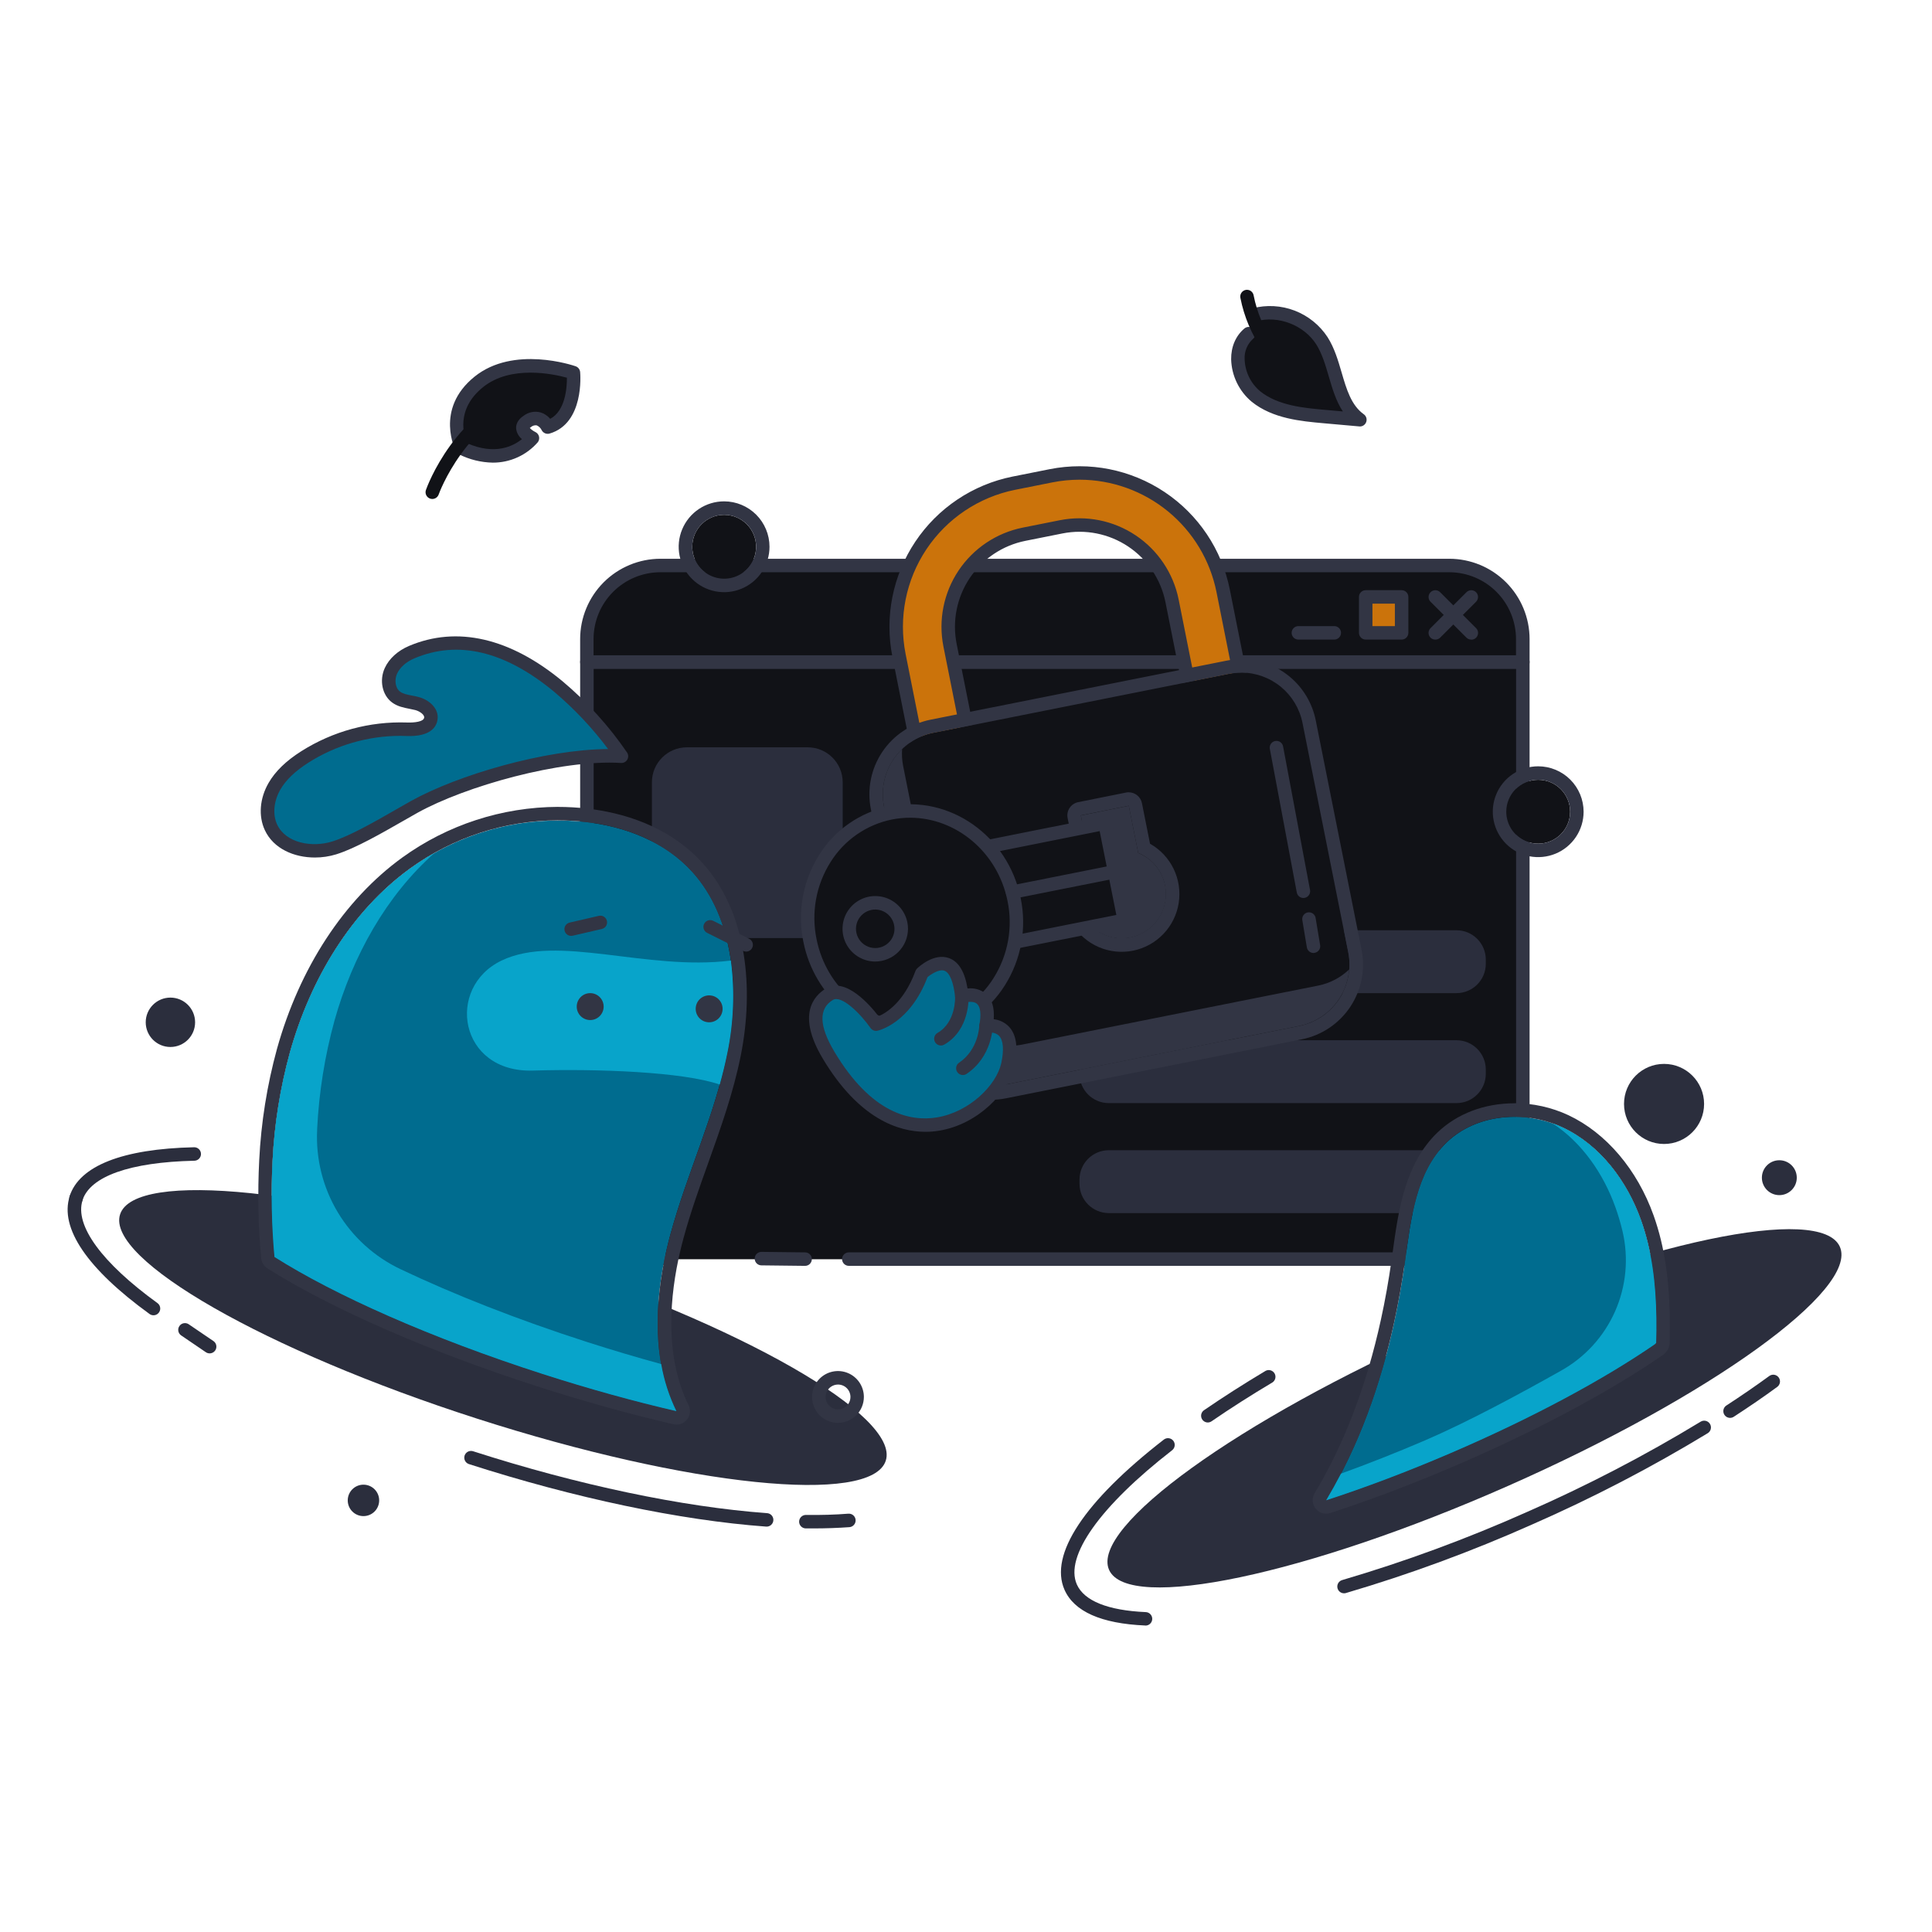 <svg width="200" height="200" viewBox="0 0 200 200" fill="none" xmlns="http://www.w3.org/2000/svg">
<path d="M91.694 151.211C93.184 146.578 76.648 137.115 54.76 130.075C32.872 123.034 13.92 121.083 12.43 125.716C10.939 130.348 27.476 139.811 49.364 146.851C71.252 153.892 90.204 155.843 91.694 151.211Z" fill="#2B2E3D"/>
<path d="M7.869 124.746C7.797 124.746 7.724 124.735 7.656 124.712C7.568 124.684 7.488 124.639 7.418 124.58C7.348 124.521 7.29 124.448 7.248 124.367C7.206 124.285 7.181 124.196 7.174 124.105C7.166 124.014 7.177 123.922 7.205 123.835C8.216 120.687 12.676 118.93 20.092 118.763C20.183 118.761 20.274 118.777 20.36 118.81C20.445 118.843 20.523 118.893 20.59 118.956C20.656 119.019 20.709 119.095 20.746 119.179C20.783 119.263 20.803 119.353 20.805 119.445C20.808 119.536 20.792 119.627 20.758 119.713C20.725 119.798 20.676 119.876 20.612 119.943C20.549 120.009 20.473 120.062 20.389 120.099C20.306 120.136 20.215 120.156 20.124 120.158C13.451 120.31 9.334 121.769 8.533 124.261C8.488 124.402 8.4 124.525 8.28 124.612C8.161 124.699 8.017 124.746 7.869 124.746Z" fill="#2B2E3D"/>
<path d="M21.709 140.101C21.567 140.103 21.428 140.061 21.31 139.981L18.732 138.227C18.587 138.12 18.489 137.961 18.459 137.783C18.428 137.605 18.468 137.422 18.57 137.273C18.672 137.123 18.827 137.019 19.004 136.982C19.181 136.946 19.365 136.979 19.518 137.075L22.095 138.827C22.219 138.911 22.312 139.033 22.361 139.174C22.41 139.316 22.412 139.469 22.368 139.612C22.323 139.754 22.234 139.879 22.113 139.967C21.992 140.055 21.846 140.102 21.697 140.101H21.709Z" fill="#2B2E3D"/>
<path d="M15.879 136.157C15.736 136.155 15.597 136.108 15.481 136.024C9.016 131.337 6.157 127.12 7.215 123.835C7.241 123.745 7.284 123.66 7.343 123.587C7.401 123.514 7.474 123.454 7.557 123.409C7.64 123.365 7.73 123.338 7.824 123.329C7.917 123.321 8.011 123.331 8.1 123.36C8.19 123.388 8.272 123.435 8.343 123.496C8.414 123.557 8.472 123.632 8.513 123.716C8.555 123.801 8.579 123.892 8.584 123.986C8.589 124.08 8.575 124.173 8.543 124.261C7.714 126.853 10.537 130.719 16.3 134.895C16.419 134.982 16.508 135.104 16.553 135.244C16.599 135.384 16.599 135.535 16.553 135.675C16.507 135.815 16.419 135.937 16.299 136.024C16.18 136.111 16.037 136.157 15.889 136.157H15.879Z" fill="#2B2E3D"/>
<path d="M79.337 158.031H79.285C70.41 157.381 59.493 155.083 48.546 151.562C48.459 151.534 48.378 151.489 48.308 151.43C48.238 151.37 48.18 151.298 48.138 151.216C48.096 151.135 48.071 151.046 48.063 150.954C48.056 150.863 48.066 150.771 48.094 150.684C48.122 150.596 48.167 150.515 48.227 150.445C48.286 150.376 48.358 150.318 48.44 150.276C48.522 150.234 48.611 150.209 48.702 150.201C48.793 150.194 48.885 150.204 48.973 150.232C59.818 153.721 70.619 155.998 79.387 156.639C79.478 156.643 79.568 156.664 79.652 156.702C79.735 156.74 79.81 156.794 79.873 156.861C79.935 156.929 79.984 157.007 80.016 157.093C80.048 157.179 80.063 157.271 80.059 157.362C80.056 157.454 80.035 157.544 79.997 157.627C79.959 157.711 79.905 157.786 79.838 157.848C79.77 157.911 79.692 157.959 79.606 157.991C79.52 158.023 79.428 158.038 79.337 158.035V158.031Z" fill="#2B2E3D"/>
<path d="M84.197 158.221H83.414C83.229 158.218 83.052 158.143 82.923 158.01C82.794 157.878 82.723 157.699 82.725 157.514C82.728 157.329 82.803 157.152 82.936 157.023C83.068 156.894 83.247 156.823 83.432 156.825C85.001 156.847 86.474 156.803 87.818 156.696C88.003 156.681 88.186 156.74 88.328 156.86C88.469 156.98 88.557 157.152 88.572 157.337C88.587 157.522 88.528 157.705 88.408 157.847C88.288 157.988 88.117 158.076 87.931 158.091C86.769 158.173 85.519 158.221 84.197 158.221Z" fill="#2B2E3D"/>
<path d="M156.175 153.793C177.065 144.558 192.415 133.486 190.461 129.064C188.506 124.643 169.986 128.545 149.096 137.781C128.205 147.016 112.855 158.087 114.81 162.509C116.765 166.931 135.285 163.029 156.175 153.793Z" fill="#2B2E3D"/>
<path d="M118.563 168.271H118.535C113.998 168.072 111.193 166.826 110.198 164.575C108.591 160.943 112.243 155.419 120.481 149.025C120.627 148.912 120.812 148.861 120.996 148.884C121.18 148.907 121.347 149.002 121.461 149.148C121.574 149.294 121.625 149.48 121.602 149.663C121.579 149.847 121.484 150.014 121.338 150.128C113.878 155.923 110.192 161.117 111.474 164.019C112.227 165.722 114.689 166.711 118.597 166.884C118.782 166.888 118.958 166.965 119.086 167.099C119.214 167.233 119.284 167.412 119.28 167.597C119.276 167.782 119.198 167.958 119.065 168.086C118.931 168.214 118.752 168.283 118.567 168.279L118.563 168.271Z" fill="#2B2E3D"/>
<path d="M125.038 147.256C124.889 147.256 124.744 147.209 124.623 147.121C124.503 147.033 124.414 146.909 124.37 146.767C124.325 146.624 124.327 146.472 124.376 146.331C124.424 146.19 124.517 146.068 124.639 145.984C126.619 144.624 128.766 143.253 131.019 141.907C131.176 141.825 131.359 141.807 131.53 141.856C131.701 141.905 131.847 142.017 131.938 142.169C132.029 142.322 132.058 142.503 132.02 142.677C131.982 142.85 131.879 143.003 131.732 143.103C129.5 144.433 127.376 145.786 125.423 147.13C125.309 147.209 125.176 147.252 125.038 147.256Z" fill="#2B2E3D"/>
<path d="M139.138 164.937C138.97 164.938 138.807 164.878 138.679 164.768C138.552 164.658 138.468 164.506 138.444 164.34C138.42 164.173 138.456 164.003 138.547 163.862C138.638 163.72 138.777 163.616 138.939 163.569C145.46 161.649 151.845 159.297 158.053 156.528C164.254 153.81 170.267 150.684 176.053 147.17C176.132 147.122 176.219 147.09 176.31 147.076C176.401 147.062 176.494 147.066 176.583 147.088C176.672 147.109 176.756 147.149 176.831 147.203C176.905 147.257 176.968 147.326 177.015 147.404C177.063 147.483 177.095 147.57 177.109 147.661C177.123 147.752 177.119 147.844 177.097 147.934C177.076 148.023 177.037 148.107 176.982 148.181C176.928 148.255 176.86 148.318 176.781 148.366C170.943 151.91 164.877 155.064 158.622 157.806C152.357 160.599 145.914 162.972 139.334 164.909C139.27 164.928 139.204 164.937 139.138 164.937Z" fill="#2B2E3D"/>
<path d="M172.262 118.424C174.551 118.424 176.407 116.568 176.407 114.279C176.407 111.99 174.551 110.134 172.262 110.134C169.973 110.134 168.118 111.99 168.118 114.279C168.118 116.568 169.973 118.424 172.262 118.424Z" fill="#2B2E3D"/>
<path d="M37.625 156.947C38.524 156.947 39.252 156.219 39.252 155.32C39.252 154.422 38.524 153.693 37.625 153.693C36.727 153.693 35.998 154.422 35.998 155.32C35.998 156.219 36.727 156.947 37.625 156.947Z" fill="#2B2E3D"/>
<path d="M184.196 123.72C185.193 123.72 186.002 122.912 186.002 121.914C186.002 120.917 185.193 120.108 184.196 120.108C183.198 120.108 182.39 120.917 182.39 121.914C182.39 122.912 183.198 123.72 184.196 123.72Z" fill="#2B2E3D"/>
<path d="M17.641 108.383C19.053 108.383 20.197 107.239 20.197 105.827C20.197 104.416 19.053 103.271 17.641 103.271C16.23 103.271 15.085 104.416 15.085 105.827C15.085 107.239 16.23 108.383 17.641 108.383Z" fill="#2B2E3D"/>
<path d="M179.098 146.778C178.947 146.779 178.8 146.73 178.679 146.64C178.558 146.55 178.47 146.424 178.427 146.279C178.384 146.134 178.389 145.98 178.441 145.838C178.494 145.697 178.59 145.576 178.717 145.495C180.278 144.48 181.771 143.453 183.155 142.442C183.304 142.333 183.491 142.288 183.674 142.316C183.857 142.345 184.021 142.445 184.131 142.595C184.24 142.744 184.285 142.931 184.257 143.114C184.228 143.297 184.128 143.462 183.978 143.571C182.583 144.595 181.06 145.636 179.477 146.665C179.364 146.738 179.232 146.778 179.098 146.778Z" fill="#2B2E3D"/>
<path d="M60.747 122.73C60.747 124.749 61.548 126.685 62.976 128.112C64.403 129.54 66.339 130.342 68.358 130.342H150.033C152.052 130.342 153.988 129.54 155.415 128.112C156.843 126.685 157.645 124.749 157.645 122.73V68.533H60.757L60.747 122.73Z" fill="#111217"/>
<path d="M87.869 130.339H150.032C152.051 130.339 153.987 129.537 155.415 128.11C156.842 126.683 157.644 124.747 157.644 122.728V68.53H60.756V122.728C60.756 124.747 61.558 126.683 62.985 128.11C64.413 129.537 66.349 130.339 68.367 130.339" fill="#111217"/>
<path d="M150.032 131.04H87.869C87.683 131.04 87.506 130.967 87.375 130.836C87.244 130.705 87.171 130.527 87.171 130.342C87.171 130.157 87.244 129.98 87.375 129.849C87.506 129.718 87.683 129.645 87.869 129.645H150.032C151.866 129.642 153.623 128.913 154.92 127.617C156.216 126.32 156.945 124.562 156.946 122.729V69.229H61.454V122.729C61.455 124.562 62.184 126.32 63.48 127.617C64.776 128.913 66.534 129.642 68.367 129.645C68.552 129.645 68.73 129.718 68.861 129.849C68.992 129.98 69.065 130.157 69.065 130.342C69.065 130.527 68.992 130.705 68.861 130.836C68.73 130.967 68.552 131.04 68.367 131.04C66.164 131.037 64.052 130.161 62.494 128.603C60.936 127.045 60.06 124.932 60.058 122.729V68.531C60.058 68.346 60.132 68.169 60.263 68.038C60.393 67.907 60.571 67.834 60.756 67.834H157.644C157.829 67.834 158.007 67.907 158.137 68.038C158.268 68.169 158.342 68.346 158.342 68.531V122.729C158.34 124.932 157.464 127.045 155.906 128.603C154.348 130.161 152.236 131.037 150.032 131.04Z" fill="#323544"/>
<path d="M83.344 131.042L78.823 130.99C78.638 130.99 78.46 130.916 78.329 130.785C78.198 130.655 78.125 130.477 78.125 130.292C78.125 130.107 78.198 129.929 78.329 129.799C78.46 129.668 78.638 129.594 78.823 129.594L83.344 129.646C83.529 129.646 83.707 129.72 83.838 129.85C83.968 129.981 84.042 130.159 84.042 130.344C84.042 130.529 83.968 130.706 83.838 130.837C83.707 130.968 83.529 131.042 83.344 131.042Z" fill="#323544"/>
<path d="M150.033 58.54H68.358C66.339 58.54 64.403 59.342 62.975 60.769C61.548 62.196 60.746 64.132 60.746 66.151V68.531H157.634V66.151C157.634 64.134 156.834 62.2 155.408 60.772C153.983 59.345 152.05 58.542 150.033 58.54Z" fill="#111217"/>
<path d="M157.643 69.23H60.754C60.569 69.23 60.392 69.157 60.261 69.026C60.13 68.895 60.057 68.717 60.057 68.532V66.152C60.059 63.949 60.936 61.837 62.493 60.279C64.051 58.722 66.163 57.845 68.366 57.843H150.033C152.236 57.845 154.348 58.722 155.906 60.279C157.463 61.837 158.34 63.949 158.342 66.152V68.532C158.343 68.624 158.325 68.715 158.289 68.8C158.254 68.885 158.203 68.962 158.138 69.027C158.073 69.092 157.995 69.143 157.91 69.178C157.825 69.213 157.734 69.231 157.643 69.23ZM61.444 67.835H156.937V66.152C156.935 64.321 156.207 62.565 154.913 61.269C153.619 59.973 151.864 59.243 150.033 59.238H68.358C66.525 59.24 64.768 59.969 63.471 61.266C62.175 62.562 61.446 64.319 61.444 66.152V67.835Z" fill="#323544"/>
<path d="M138.124 66.21H134.408C134.223 66.21 134.045 66.136 133.914 66.006C133.783 65.875 133.71 65.697 133.71 65.512C133.71 65.327 133.783 65.15 133.914 65.019C134.045 64.888 134.223 64.814 134.408 64.814H138.124C138.309 64.814 138.486 64.888 138.617 65.019C138.748 65.15 138.822 65.327 138.822 65.512C138.822 65.697 138.748 65.875 138.617 66.006C138.486 66.136 138.309 66.21 138.124 66.21Z" fill="#323544"/>
<path d="M145.095 61.792H141.377V65.51H145.095V61.792Z" fill="#CB730B"/>
<path d="M145.095 66.209H141.377C141.192 66.209 141.014 66.136 140.884 66.005C140.753 65.874 140.679 65.697 140.679 65.511V61.794C140.679 61.608 140.753 61.431 140.884 61.3C141.014 61.169 141.192 61.096 141.377 61.096H145.095C145.28 61.096 145.458 61.169 145.588 61.3C145.719 61.431 145.793 61.608 145.793 61.794V65.504C145.794 65.596 145.777 65.687 145.742 65.773C145.707 65.859 145.656 65.936 145.591 66.002C145.526 66.068 145.449 66.12 145.364 66.155C145.279 66.191 145.187 66.209 145.095 66.209ZM142.075 64.814H144.397V62.491H142.075V64.814Z" fill="#323544"/>
<path d="M152.298 66.21C152.207 66.211 152.116 66.194 152.032 66.159C151.947 66.125 151.871 66.075 151.806 66.01L148.088 62.294C147.957 62.162 147.884 61.983 147.885 61.797C147.886 61.611 147.96 61.433 148.093 61.303C148.225 61.172 148.404 61.099 148.59 61.1C148.776 61.101 148.954 61.175 149.084 61.307L152.803 65.024C152.901 65.121 152.968 65.246 152.995 65.382C153.023 65.518 153.009 65.659 152.956 65.787C152.903 65.915 152.813 66.025 152.698 66.102C152.582 66.179 152.447 66.22 152.308 66.22L152.298 66.21Z" fill="#323544"/>
<path d="M148.58 66.21C148.489 66.211 148.398 66.194 148.314 66.159C148.229 66.125 148.152 66.075 148.088 66.01C148.023 65.946 147.971 65.869 147.936 65.784C147.9 65.7 147.882 65.609 147.882 65.517C147.882 65.425 147.9 65.335 147.936 65.25C147.971 65.165 148.023 65.088 148.088 65.024L151.806 61.307C151.87 61.242 151.947 61.19 152.032 61.154C152.117 61.119 152.208 61.1 152.3 61.1C152.393 61.099 152.484 61.117 152.569 61.152C152.654 61.187 152.732 61.238 152.797 61.303C152.863 61.367 152.915 61.444 152.951 61.529C152.986 61.614 153.005 61.705 153.005 61.797C153.006 61.889 152.988 61.981 152.953 62.066C152.918 62.151 152.867 62.229 152.802 62.294L149.084 66.01C149.018 66.076 148.939 66.127 148.853 66.162C148.766 66.196 148.673 66.212 148.58 66.21Z" fill="#323544"/>
<path d="M83.613 77.362H71.108C69.107 77.362 67.485 78.984 67.485 80.984V93.49C67.485 95.49 69.107 97.112 71.108 97.112H83.613C85.614 97.112 87.236 95.49 87.236 93.49V80.984C87.236 78.984 85.614 77.362 83.613 77.362Z" fill="#2B2E3D"/>
<path d="M150.775 119.071H114.785C113.109 119.071 111.75 120.43 111.75 122.106V122.544C111.75 124.22 113.109 125.578 114.785 125.578H150.775C152.451 125.578 153.809 124.22 153.809 122.544V122.106C153.809 120.43 152.451 119.071 150.775 119.071Z" fill="#2B2E3D"/>
<path d="M150.775 107.686H114.785C113.109 107.686 111.75 109.045 111.75 110.72V111.159C111.75 112.835 113.109 114.193 114.785 114.193H150.775C152.451 114.193 153.809 112.835 153.809 111.159V110.72C153.809 109.045 152.451 107.686 150.775 107.686Z" fill="#2B2E3D"/>
<path d="M150.775 96.301H114.785C113.109 96.301 111.75 97.659 111.75 99.335V99.774C111.75 101.449 113.109 102.808 114.785 102.808H150.775C152.451 102.808 153.809 101.449 153.809 99.774V99.335C153.809 97.659 152.451 96.301 150.775 96.301Z" fill="#2B2E3D"/>
<path d="M47.819 46.404C47.819 46.404 45.769 42.59 49.557 39.534C53.345 36.478 59.356 38.575 59.356 38.575C59.356 38.575 59.79 43.304 56.692 44.209C56.692 44.209 55.978 42.714 54.615 43.595C53.251 44.476 55.117 45.349 55.117 45.349C55.117 45.349 52.619 48.676 47.819 46.404Z" fill="#111217"/>
<path d="M51.015 47.892C49.801 47.871 48.608 47.578 47.522 47.035C47.387 46.971 47.275 46.866 47.205 46.734C47.181 46.69 44.938 42.372 49.123 38.993C53.16 35.729 59.33 37.826 59.591 37.916C59.718 37.961 59.828 38.041 59.911 38.147C59.993 38.253 60.043 38.381 60.056 38.514C60.076 38.73 60.5 43.829 56.892 44.882C56.733 44.928 56.563 44.917 56.411 44.849C56.26 44.781 56.138 44.662 56.066 44.513C55.959 44.298 55.779 44.128 55.558 44.032C55.459 44.018 55.359 44.024 55.262 44.05C55.166 44.076 55.076 44.122 54.998 44.184C54.943 44.219 54.892 44.259 54.844 44.303C55.008 44.476 55.202 44.617 55.417 44.72C55.51 44.764 55.593 44.829 55.659 44.909C55.725 44.989 55.772 45.083 55.797 45.183C55.822 45.284 55.825 45.389 55.804 45.49C55.784 45.592 55.742 45.688 55.68 45.771C55.101 46.44 54.385 46.976 53.579 47.342C52.774 47.708 51.899 47.896 51.015 47.892ZM48.343 45.877C51.268 47.166 53.166 46.162 54.029 45.458C53.696 45.187 53.482 44.797 53.431 44.371C53.405 44.007 53.527 43.476 54.244 43.012C54.487 42.836 54.765 42.716 55.059 42.66C55.352 42.605 55.655 42.614 55.945 42.689C56.34 42.808 56.692 43.04 56.958 43.357C58.535 42.521 58.694 40.117 58.686 39.1C57.279 38.714 52.869 37.763 50.004 40.077C47.139 42.392 48.022 45.115 48.343 45.877Z" fill="#323544"/>
<path d="M44.751 51.654C44.672 51.654 44.594 51.64 44.52 51.614C44.346 51.553 44.203 51.425 44.122 51.258C44.042 51.092 44.031 50.9 44.091 50.725C44.211 50.384 47.114 42.33 54.966 39.884C55.141 39.836 55.327 39.857 55.486 39.944C55.645 40.031 55.764 40.176 55.818 40.349C55.872 40.522 55.857 40.709 55.775 40.871C55.693 41.033 55.552 41.156 55.381 41.216C48.204 43.451 45.437 51.11 45.413 51.184C45.365 51.321 45.276 51.44 45.157 51.525C45.039 51.609 44.897 51.654 44.751 51.654Z" fill="#111217"/>
<path d="M129.268 34.535C127.356 36.144 128.072 39.481 130.02 41.048C131.968 42.615 134.617 42.896 137.105 43.119L140.779 43.446C138.279 41.664 138.493 37.864 136.85 35.272C135.416 33.008 132.428 31.855 129.844 32.575" fill="#111217"/>
<path d="M140.781 44.143H140.717L137.043 43.816C134.69 43.606 131.76 43.345 129.581 41.593C128.934 41.053 128.409 40.382 128.041 39.623C127.673 38.865 127.471 38.038 127.448 37.195C127.434 35.897 127.92 34.765 128.819 34.005C128.961 33.886 129.144 33.828 129.329 33.844C129.513 33.86 129.684 33.949 129.803 34.09C129.922 34.232 129.98 34.415 129.964 34.6C129.948 34.784 129.86 34.955 129.718 35.074C129.424 35.336 129.193 35.661 129.042 36.025C128.89 36.389 128.822 36.782 128.843 37.175C128.861 37.813 129.013 38.441 129.291 39.015C129.569 39.59 129.966 40.099 130.456 40.508C132.306 41.996 135.001 42.235 137.166 42.428L139.012 42.592C138.299 41.515 137.922 40.225 137.553 38.964C137.214 37.805 136.865 36.609 136.259 35.652C134.993 33.659 132.316 32.618 130.031 33.26C129.942 33.288 129.847 33.299 129.754 33.29C129.66 33.281 129.57 33.254 129.487 33.209C129.404 33.165 129.331 33.104 129.273 33.03C129.214 32.957 129.171 32.872 129.146 32.782C129.121 32.691 129.114 32.597 129.127 32.504C129.139 32.41 129.17 32.321 129.218 32.24C129.266 32.159 129.329 32.089 129.405 32.033C129.481 31.977 129.567 31.938 129.658 31.916C131.104 31.536 132.633 31.62 134.028 32.157C135.424 32.694 136.615 33.656 137.433 34.907C138.143 36.029 138.522 37.321 138.887 38.571C139.395 40.311 139.884 41.96 141.177 42.883C141.297 42.968 141.387 43.09 141.434 43.229C141.481 43.369 141.482 43.52 141.438 43.661C141.394 43.801 141.306 43.924 141.188 44.012C141.069 44.099 140.926 44.148 140.779 44.149L140.781 44.143Z" fill="#323544"/>
<path d="M135.171 40.335C135.04 40.335 134.911 40.298 134.801 40.227C133.158 39.177 131.745 37.806 130.647 36.196C129.548 34.585 128.787 32.769 128.409 30.857C128.388 30.766 128.385 30.671 128.401 30.578C128.417 30.485 128.452 30.397 128.503 30.318C128.554 30.239 128.621 30.171 128.699 30.119C128.777 30.066 128.865 30.03 128.958 30.012C129.05 29.995 129.145 29.996 129.237 30.016C129.329 30.036 129.416 30.075 129.493 30.129C129.569 30.184 129.634 30.253 129.683 30.333C129.733 30.414 129.765 30.503 129.779 30.596C130.121 32.32 130.807 33.956 131.798 35.408C132.788 36.86 134.062 38.096 135.542 39.043C135.67 39.123 135.768 39.243 135.822 39.385C135.876 39.526 135.882 39.681 135.84 39.826C135.798 39.971 135.711 40.099 135.59 40.19C135.469 40.281 135.322 40.33 135.171 40.331V40.335Z" fill="#111217"/>
<path d="M117.277 91.787L113.438 92.553C109.497 93.334 105.408 92.52 102.068 90.289C98.727 88.058 96.408 84.594 95.619 80.655L93.063 67.834C92.282 63.895 93.096 59.806 95.325 56.465C97.555 53.125 101.019 50.805 104.957 50.016L108.794 49.25C112.734 48.469 116.823 49.282 120.163 51.512C123.504 53.742 125.823 57.206 126.613 61.144L129.171 73.965C129.953 77.905 129.14 81.994 126.91 85.336C124.68 88.677 121.216 90.998 117.277 91.787ZM106.009 55.305C103.472 55.813 101.239 57.307 99.803 59.46C98.366 61.612 97.842 64.247 98.346 66.786L100.904 79.606C101.412 82.144 102.906 84.376 105.059 85.813C107.212 87.25 109.846 87.774 112.385 87.27L116.223 86.504C118.76 85.996 120.992 84.502 122.429 82.349C123.866 80.196 124.39 77.562 123.886 75.023L121.326 62.202C120.818 59.666 119.324 57.434 117.172 55.997C115.021 54.561 112.387 54.036 109.849 54.539L106.009 55.305Z" fill="#CB730B"/>
<path d="M110.471 93.545C106.807 93.538 103.258 92.264 100.426 89.939C97.594 87.613 95.654 84.379 94.935 80.786L92.379 67.975C91.562 63.854 92.413 59.577 94.745 56.083C97.077 52.588 100.7 50.161 104.819 49.335L108.659 48.57C112.781 47.751 117.06 48.601 120.556 50.934C124.053 53.266 126.48 56.891 127.307 61.012L129.863 73.832C130.68 77.954 129.829 82.231 127.496 85.725C125.164 89.219 121.54 91.646 117.421 92.472L113.583 93.236C112.559 93.442 111.516 93.545 110.471 93.545ZM111.757 49.658C110.807 49.659 109.858 49.753 108.926 49.939L105.087 50.705C101.332 51.459 98.031 53.672 95.905 56.857C93.779 60.042 93.003 63.94 93.747 67.696L96.303 80.517C97.056 84.273 99.269 87.578 102.456 89.705C105.643 91.832 109.544 92.608 113.302 91.862L117.14 91.103L117.277 91.787L117.14 91.103C120.897 90.35 124.201 88.138 126.328 84.951C128.455 81.764 129.231 77.864 128.485 74.106L125.929 61.285C125.272 58.009 123.501 55.062 120.918 52.943C118.335 50.824 115.098 49.663 111.757 49.658ZM110.461 88.158C108.046 88.15 105.707 87.308 103.84 85.775C101.974 84.241 100.694 82.11 100.218 79.741L97.662 66.921C97.123 64.201 97.685 61.378 99.224 59.071C100.764 56.765 103.155 55.163 105.874 54.618L109.712 53.853C112.432 53.314 115.254 53.876 117.56 55.415C119.867 56.955 121.468 59.346 122.014 62.064L124.572 74.885C125.111 77.605 124.55 80.428 123.01 82.734C121.471 85.041 119.079 86.642 116.36 87.187L112.521 87.953C111.843 88.089 111.153 88.158 110.461 88.158ZM106.147 55.988C103.791 56.46 101.719 57.847 100.384 59.846C99.05 61.844 98.563 64.29 99.03 66.647L101.59 79.468C102.062 81.824 103.449 83.897 105.448 85.231C107.446 86.565 109.892 87.052 112.25 86.585L116.089 85.82C118.445 85.347 120.517 83.959 121.851 81.96C123.185 79.961 123.671 77.515 123.204 75.158L120.648 62.337C120.176 59.981 118.788 57.909 116.789 56.575C114.79 55.241 112.344 54.755 109.987 55.222L106.147 55.988Z" fill="#323544"/>
<path d="M127.218 69.746L96.598 75.853C93.09 76.553 90.813 79.964 91.513 83.472L96.25 107.224C96.95 110.732 100.361 113.009 103.869 112.309L134.489 106.202C137.998 105.502 140.274 102.091 139.574 98.583L134.837 74.831C134.137 71.323 130.726 69.046 127.218 69.746Z" fill="#111217"/>
<path d="M128.49 69.626C129.987 69.628 131.437 70.148 132.594 71.099C133.75 72.049 134.542 73.37 134.835 74.838L139.572 98.597C139.906 100.282 139.558 102.03 138.604 103.458C137.649 104.885 136.167 105.876 134.483 106.211L103.867 112.317C103.447 112.4 103.021 112.442 102.593 112.443C101.096 112.441 99.646 111.921 98.49 110.971C97.333 110.021 96.54 108.699 96.248 107.231L91.511 83.478C91.178 81.794 91.527 80.046 92.483 78.62C93.438 77.193 94.92 76.204 96.605 75.87L127.226 69.764C127.645 69.68 128.071 69.637 128.498 69.636L128.49 69.626ZM128.498 68.241C127.979 68.241 127.461 68.293 126.953 68.394L96.331 74.501C94.284 74.91 92.483 76.115 91.324 77.852C90.165 79.588 89.743 81.713 90.151 83.761L94.888 107.515C95.089 108.529 95.489 109.493 96.063 110.353C96.638 111.213 97.376 111.951 98.236 112.525C99.097 113.099 100.061 113.498 101.076 113.699C102.09 113.899 103.134 113.898 104.148 113.695L134.77 107.588C136.816 107.177 138.615 105.972 139.774 104.236C140.932 102.5 141.355 100.375 140.95 98.328L136.205 74.567C135.847 72.785 134.885 71.181 133.482 70.027C132.078 68.873 130.319 68.238 128.502 68.231L128.498 68.241Z" fill="#323544"/>
<path d="M105.849 108.13C105.015 108.297 104.156 108.297 103.322 108.132C102.488 107.966 101.694 107.638 100.986 107.166C100.279 106.693 99.671 106.086 99.198 105.379C98.725 104.672 98.396 103.879 98.23 103.045L93.493 79.293C93.378 78.713 93.343 78.12 93.388 77.531C92.599 78.283 92.013 79.223 91.685 80.263C91.357 81.303 91.297 82.409 91.512 83.478L96.248 107.231C96.585 108.915 97.576 110.397 99.004 111.351C100.433 112.304 102.181 112.652 103.866 112.317L134.483 106.21C135.867 105.932 137.122 105.209 138.058 104.152C138.994 103.095 139.558 101.761 139.667 100.353C138.784 101.202 137.677 101.782 136.477 102.024L105.849 108.13Z" fill="#323544"/>
<path d="M117.826 88.294L116.853 83.416L111.889 84.413L112.867 89.321C112.172 90.019 111.721 90.923 111.58 91.898C111.438 92.874 111.615 93.868 112.083 94.735C112.552 95.602 113.287 96.295 114.18 96.712C115.073 97.128 116.077 97.245 117.042 97.047C118.007 96.848 118.883 96.344 119.539 95.608C120.195 94.873 120.597 93.946 120.684 92.965C120.772 91.983 120.542 90.999 120.027 90.159C119.512 89.319 118.74 88.667 117.826 88.3V88.294Z" fill="#323544"/>
<path d="M116.852 83.416L117.825 88.294C118.737 88.665 119.505 89.319 120.016 90.16C120.527 91.002 120.754 91.985 120.663 92.965C120.572 93.945 120.168 94.87 119.511 95.603C118.854 96.335 117.978 96.837 117.014 97.034C116.717 97.092 116.415 97.122 116.113 97.121C115.21 97.118 114.328 96.848 113.578 96.346C112.828 95.843 112.243 95.13 111.896 94.296C111.549 93.463 111.457 92.545 111.63 91.659C111.802 90.773 112.233 89.957 112.867 89.315L111.888 84.406L116.852 83.41V83.416ZM116.852 82.014C116.76 82.015 116.668 82.024 116.577 82.042L111.613 83.039C111.251 83.112 110.932 83.325 110.727 83.633C110.521 83.94 110.447 84.317 110.519 84.68L111.358 88.92C110.619 89.888 110.192 91.059 110.136 92.275C110.08 93.492 110.397 94.697 111.044 95.729C111.692 96.761 112.639 97.571 113.759 98.05C114.879 98.529 116.118 98.654 117.312 98.41C118.505 98.165 119.595 97.562 120.436 96.681C121.278 95.8 121.83 94.683 122.019 93.48C122.208 92.276 122.025 91.044 121.495 89.947C120.965 88.85 120.112 87.942 119.051 87.343L118.214 83.144C118.151 82.828 117.981 82.543 117.731 82.338C117.482 82.133 117.169 82.02 116.846 82.02L116.852 82.014Z" fill="#323544"/>
<path d="M114.387 85.215L102.234 87.639L104.236 97.678L116.389 95.254L114.387 85.215Z" fill="#111217"/>
<path d="M104.233 98.381C104.072 98.381 103.916 98.325 103.791 98.223C103.666 98.121 103.581 97.979 103.549 97.821L101.556 87.781C101.52 87.6 101.558 87.412 101.66 87.258C101.763 87.104 101.923 86.998 102.104 86.962L114.265 84.537C114.355 84.519 114.447 84.519 114.537 84.537C114.627 84.555 114.713 84.59 114.789 84.641C114.865 84.692 114.931 84.758 114.982 84.834C115.033 84.91 115.068 84.996 115.086 85.086L117.08 95.123C117.098 95.213 117.098 95.306 117.08 95.396C117.062 95.486 117.027 95.572 116.976 95.648C116.925 95.724 116.859 95.79 116.783 95.841C116.707 95.891 116.621 95.927 116.531 95.945L104.381 98.369C104.332 98.377 104.282 98.381 104.233 98.381ZM103.053 88.194L104.779 96.864L115.563 94.713L113.836 86.037L103.053 88.194Z" fill="#323544"/>
<path d="M96.624 106.339C102.46 105.175 106.2 99.264 104.978 93.136C103.756 87.008 98.034 82.985 92.198 84.149C86.362 85.313 82.622 91.224 83.844 97.351C85.066 103.479 90.788 107.503 96.624 106.339Z" fill="#111217"/>
<path d="M94.612 107.239C89.205 107.239 84.307 103.232 83.163 97.49C82.528 94.403 83.11 91.189 84.788 88.519C85.591 87.225 86.652 86.109 87.904 85.241C89.156 84.372 90.572 83.769 92.066 83.47C98.268 82.232 104.371 86.51 105.666 93.005C106.301 96.093 105.718 99.307 104.04 101.976C103.236 103.271 102.176 104.386 100.925 105.255C99.673 106.124 98.257 106.726 96.763 107.026C96.055 107.168 95.334 107.24 94.612 107.239ZM94.213 84.65C93.582 84.65 92.952 84.712 92.333 84.835C91.025 85.099 89.785 85.629 88.69 86.391C87.594 87.153 86.667 88.131 85.964 89.265C84.477 91.631 83.962 94.481 84.528 97.217C85.539 102.295 89.855 105.844 94.608 105.844C95.239 105.844 95.868 105.782 96.486 105.658C97.796 105.396 99.037 104.867 100.135 104.105C101.232 103.344 102.161 102.365 102.865 101.23C104.351 98.863 104.866 96.013 104.301 93.276C103.278 88.198 98.964 84.65 94.213 84.65Z" fill="#323544"/>
<path d="M90.604 98.837C92.091 98.837 93.297 97.631 93.297 96.144C93.297 94.656 92.091 93.45 90.604 93.45C89.117 93.45 87.911 94.656 87.911 96.144C87.911 97.631 89.117 98.837 90.604 98.837Z" fill="#111217"/>
<path d="M90.596 99.537C89.955 99.535 89.328 99.352 88.787 99.007C88.246 98.663 87.814 98.172 87.54 97.592C87.267 97.011 87.165 96.366 87.244 95.729C87.323 95.093 87.581 94.492 87.988 93.997C88.395 93.501 88.935 93.132 89.543 92.93C90.152 92.729 90.806 92.705 91.428 92.86C92.05 93.016 92.615 93.344 93.058 93.808C93.501 94.272 93.803 94.852 93.93 95.481C94.017 95.917 94.017 96.367 93.93 96.804C93.843 97.24 93.671 97.656 93.424 98.026C93.177 98.396 92.859 98.714 92.489 98.962C92.118 99.209 91.703 99.381 91.266 99.468C91.046 99.514 90.821 99.537 90.596 99.537ZM90.608 94.155C90.474 94.155 90.341 94.168 90.21 94.195C89.889 94.26 89.589 94.402 89.336 94.611C89.083 94.819 88.886 95.086 88.761 95.389C88.636 95.691 88.588 96.02 88.62 96.346C88.653 96.672 88.765 96.984 88.947 97.257C89.129 97.529 89.375 97.752 89.663 97.906C89.952 98.061 90.274 98.142 90.602 98.142C90.929 98.143 91.251 98.062 91.54 97.909C91.83 97.755 92.076 97.532 92.259 97.261C92.406 97.043 92.507 96.799 92.558 96.541C92.609 96.284 92.609 96.019 92.556 95.762C92.466 95.309 92.223 94.902 91.867 94.609C91.511 94.316 91.065 94.156 90.604 94.155H90.608Z" fill="#323544"/>
<path d="M104.817 93.047C104.644 93.046 104.478 92.981 104.35 92.865C104.223 92.749 104.143 92.589 104.126 92.417C104.109 92.245 104.157 92.073 104.259 91.934C104.362 91.795 104.512 91.7 104.682 91.665L115.247 89.558C115.339 89.536 115.433 89.533 115.526 89.549C115.618 89.565 115.706 89.599 115.785 89.65C115.864 89.7 115.932 89.766 115.985 89.844C116.038 89.921 116.075 90.008 116.093 90.1C116.111 90.192 116.111 90.287 116.092 90.379C116.073 90.47 116.035 90.557 115.982 90.634C115.929 90.711 115.86 90.777 115.781 90.827C115.702 90.877 115.613 90.91 115.521 90.925L104.955 93.033C104.909 93.042 104.863 93.047 104.817 93.047Z" fill="#323544"/>
<path d="M85.763 109.198C83.994 106.232 83.986 104.057 85.864 102.927C87.742 101.796 90.695 106.027 90.695 106.027C90.695 106.027 93.727 105.379 95.427 100.758C95.427 100.758 98.97 97.329 99.572 103.15C99.572 103.15 102.844 102.041 102.08 106.212C102.08 106.212 105.344 105.568 104.339 110.199C103.334 114.83 93.454 122.107 85.763 109.198Z" fill="#006C8F"/>
<path d="M95.808 117.165C93.055 117.165 88.921 115.873 85.157 109.557C82.479 105.06 84.222 103.098 85.5 102.329C87.523 101.111 90.041 104.019 90.948 105.201C91.755 104.853 93.58 103.742 94.768 100.516C94.804 100.418 94.862 100.33 94.937 100.257C95.113 100.088 96.69 98.619 98.245 99.185C99.241 99.548 99.867 100.58 100.16 102.327C100.496 102.285 100.836 102.311 101.161 102.404C101.486 102.496 101.789 102.653 102.052 102.865C102.686 103.411 102.959 104.3 102.87 105.51C103.451 105.573 103.994 105.831 104.411 106.242C105.222 107.069 105.425 108.451 105.009 110.347C104.411 113.054 101.267 116.389 97.198 117.053C96.739 117.127 96.274 117.165 95.808 117.165ZM86.357 108.842C90.203 115.295 94.255 116.12 96.979 115.676C100.368 115.123 103.159 112.322 103.651 110.052C103.946 108.69 103.864 107.685 103.42 107.227C102.975 106.768 102.212 106.896 102.202 106.898C102.091 106.918 101.976 106.91 101.869 106.876C101.761 106.842 101.663 106.783 101.583 106.703C101.503 106.623 101.443 106.525 101.409 106.418C101.375 106.31 101.367 106.196 101.386 106.085C101.586 105.002 101.5 104.235 101.143 103.922C100.693 103.523 99.796 103.808 99.788 103.812C99.688 103.844 99.582 103.854 99.478 103.84C99.374 103.826 99.275 103.789 99.187 103.732C99.099 103.674 99.025 103.598 98.971 103.509C98.917 103.419 98.883 103.318 98.873 103.214C98.713 101.679 98.31 100.686 97.766 100.489C97.222 100.291 96.361 100.863 96.016 101.154C94.19 105.939 90.972 106.671 90.832 106.701C90.698 106.729 90.559 106.717 90.431 106.667C90.303 106.617 90.194 106.53 90.115 106.417C89.072 104.928 87.112 102.977 86.217 103.515C84.736 104.408 84.784 106.198 86.355 108.834L86.357 108.842Z" fill="#323544"/>
<path d="M99.572 103.151C99.572 103.151 99.756 106.176 97.409 107.537L99.572 103.151Z" fill="#006C8F"/>
<path d="M97.403 108.228C97.25 108.229 97.1 108.178 96.978 108.085C96.856 107.992 96.768 107.861 96.728 107.712C96.688 107.564 96.698 107.406 96.757 107.264C96.816 107.122 96.919 107.003 97.053 106.926C98.986 105.808 98.871 103.216 98.869 103.191C98.858 103.005 98.921 102.824 99.044 102.685C99.167 102.547 99.341 102.463 99.526 102.452C99.711 102.441 99.892 102.504 100.031 102.627C100.17 102.751 100.253 102.924 100.264 103.109C100.264 103.248 100.442 106.58 97.754 108.135C97.648 108.196 97.527 108.228 97.403 108.228Z" fill="#323544"/>
<path d="M102.079 106.212C102.079 106.212 102.033 109.003 99.687 110.588L102.079 106.212Z" fill="#006C8F"/>
<path d="M99.683 111.286C99.533 111.287 99.387 111.241 99.265 111.153C99.144 111.064 99.054 110.939 99.009 110.796C98.965 110.653 98.967 110.499 99.017 110.357C99.066 110.216 99.16 110.094 99.285 110.01C101.31 108.64 101.372 106.222 101.374 106.2C101.377 106.015 101.453 105.839 101.586 105.71C101.719 105.581 101.898 105.51 102.083 105.513C102.268 105.516 102.444 105.592 102.573 105.725C102.702 105.858 102.772 106.037 102.769 106.222C102.769 106.352 102.688 109.394 100.066 111.166C99.953 111.243 99.82 111.285 99.683 111.286Z" fill="#323544"/>
<path d="M134.926 92.959C134.764 92.959 134.607 92.902 134.482 92.798C134.357 92.694 134.272 92.55 134.243 92.391L131.452 77.518C131.419 77.337 131.459 77.15 131.563 76.998C131.668 76.846 131.828 76.742 132.01 76.708C132.191 76.674 132.378 76.713 132.531 76.817C132.683 76.92 132.788 77.08 132.823 77.261L135.614 92.133C135.648 92.315 135.608 92.503 135.504 92.656C135.399 92.808 135.238 92.913 135.056 92.947C135.013 92.956 134.97 92.96 134.926 92.959Z" fill="#323544"/>
<path d="M135.973 98.653C135.808 98.652 135.648 98.594 135.522 98.487C135.396 98.381 135.312 98.233 135.285 98.07L134.82 95.279C134.802 95.187 134.801 95.093 134.82 95.001C134.839 94.909 134.876 94.822 134.929 94.744C134.982 94.667 135.05 94.601 135.129 94.551C135.208 94.5 135.297 94.466 135.389 94.451C135.482 94.436 135.576 94.439 135.668 94.461C135.759 94.483 135.845 94.523 135.92 94.579C135.995 94.635 136.059 94.706 136.106 94.786C136.153 94.867 136.184 94.957 136.196 95.05L136.66 97.841C136.69 98.023 136.646 98.208 136.539 98.358C136.432 98.507 136.27 98.608 136.088 98.638C136.05 98.647 136.012 98.652 135.973 98.653Z" fill="#323544"/>
<path d="M71.686 90.281C68.819 87.104 64.692 85.557 60.626 85.098C54.177 84.391 47.696 86.111 42.446 89.923C36.35 94.344 32.129 101.374 30.004 108.969C29 112.633 28.399 116.395 28.21 120.189C28.041 123.502 28.108 126.823 28.409 130.127C34.623 134.071 44.593 138.52 56.17 142.244C60.998 143.797 65.673 145.085 70.015 146.088C67.521 141.042 67.723 134.898 69.019 129.302C69.14 128.786 69.268 128.273 69.405 127.769C71.13 121.431 73.99 115.488 75.292 109.029C76.594 102.57 76.008 95.076 71.686 90.281Z" fill="#006C8F"/>
<path d="M57.755 84.927C58.712 84.927 59.669 84.981 60.62 85.09C64.686 85.557 68.813 87.104 71.68 90.274C76.008 95.068 76.594 102.55 75.296 109.013C73.998 115.476 71.134 121.417 69.409 127.753C69.272 128.257 69.144 128.77 69.022 129.286C67.721 134.882 67.519 141.026 70.019 146.072C65.677 145.075 61.002 143.781 56.174 142.228C44.597 138.504 34.627 134.055 28.413 130.111C28.112 126.808 28.045 123.487 28.214 120.173C28.402 116.379 29.004 112.617 30.008 108.953C32.133 101.358 36.354 94.329 42.45 89.907C46.905 86.679 52.263 84.935 57.765 84.923L57.755 84.927ZM57.765 83.527C51.969 83.548 46.326 85.386 41.631 88.782C35.624 93.138 31.019 100.17 28.672 108.583C27.643 112.344 27.027 116.207 26.834 120.102C26.662 123.481 26.729 126.867 27.034 130.237C27.052 130.451 27.12 130.657 27.232 130.841C27.344 131.024 27.496 131.179 27.677 131.294C34.244 135.462 44.481 139.934 55.759 143.562C60.516 145.091 65.213 146.395 69.714 147.438C69.972 147.497 70.241 147.482 70.491 147.395C70.74 147.308 70.96 147.151 71.124 146.944C71.288 146.736 71.389 146.486 71.417 146.223C71.444 145.96 71.397 145.695 71.279 145.458C68.709 140.261 69.381 133.969 70.396 129.607C70.516 129.097 70.641 128.598 70.771 128.124C71.484 125.5 72.421 122.879 73.329 120.349C74.597 116.798 75.91 113.128 76.68 109.294C77.403 105.684 77.511 102.058 76.989 98.804C76.377 94.981 74.943 91.799 72.728 89.347C69.172 85.405 64.274 84.103 60.793 83.705C59.789 83.589 58.779 83.531 57.769 83.531L57.765 83.527Z" fill="#323544"/>
<path d="M41.475 131.391C38.77 130.113 36.505 128.061 34.966 125.495C33.427 122.929 32.684 119.964 32.831 116.975V116.878C33.018 113.083 33.619 109.321 34.625 105.658C36.499 98.959 40.008 92.699 44.992 88.288C44.114 88.781 43.266 89.324 42.45 89.914C36.354 94.336 32.133 101.365 30.008 108.961C29.004 112.625 28.402 116.387 28.214 120.181C28.045 123.494 28.112 126.815 28.413 130.119C34.627 134.062 44.597 138.512 56.174 142.236C61.002 143.789 65.677 145.077 70.019 146.08C69.269 144.537 68.739 142.897 68.446 141.207C65.96 140.527 63.404 139.77 60.801 138.933C53.544 136.602 46.935 133.986 41.475 131.391Z" fill="#08A4CA"/>
<path d="M170.587 128.702C170.392 127.893 170.155 127.094 169.876 126.31C168.432 122.265 165.661 118.549 161.774 116.721C157.886 114.892 152.848 115.283 149.756 118.266C146.551 121.358 146.056 126.22 145.438 130.626C145.143 132.733 144.774 134.836 144.318 136.922C142.906 143.383 140.672 149.663 137.291 155.306C141.314 153.997 145.664 152.36 150.149 150.434C158.662 146.78 166.098 142.755 171.327 139.146L171.453 139.019C171.542 135.566 171.399 132.057 170.587 128.702Z" fill="#006C8F"/>
<path d="M156.774 115.612C158.501 115.61 160.208 115.988 161.774 116.718C165.661 118.546 168.432 122.262 169.876 126.307C170.155 127.091 170.392 127.89 170.587 128.699C171.399 132.047 171.542 135.555 171.453 139.012L171.327 139.14C166.094 142.748 158.662 146.773 150.149 150.427C145.666 152.353 141.314 153.99 137.29 155.3C140.68 149.656 142.906 143.376 144.318 136.915C144.774 134.83 145.143 132.728 145.438 130.619C146.056 126.207 146.551 121.345 149.756 118.259C151.616 116.465 154.18 115.608 156.774 115.608V115.612ZM156.774 114.212C153.658 114.212 150.821 115.293 148.787 117.254C145.422 120.5 144.754 125.362 144.164 129.65L144.053 130.436C143.756 132.553 143.385 134.636 142.95 136.616C141.465 143.42 139.162 149.465 136.088 154.582C135.961 154.794 135.893 155.035 135.89 155.282C135.887 155.529 135.949 155.772 136.071 155.987C136.192 156.202 136.369 156.381 136.582 156.505C136.795 156.63 137.038 156.695 137.284 156.695C137.431 156.696 137.576 156.672 137.715 156.626C141.902 155.262 146.274 153.607 150.693 151.711C158.989 148.149 166.594 144.094 172.114 140.288C172.191 140.235 172.261 140.175 172.326 140.109L172.451 139.979C172.692 139.728 172.831 139.396 172.84 139.048C172.952 134.762 172.665 131.371 171.939 128.37C171.731 127.511 171.479 126.662 171.183 125.829C169.485 121.07 166.271 117.284 162.362 115.444C160.61 114.627 158.701 114.205 156.768 114.206L156.774 114.212Z" fill="#323544"/>
<path d="M170.588 128.701C170.392 127.892 170.155 127.093 169.876 126.309C168.432 122.264 165.659 118.548 161.774 116.72C161.425 116.555 161.068 116.408 160.703 116.281C163.767 118.275 165.992 121.51 167.232 124.987C167.511 125.772 167.749 126.57 167.944 127.38L167.968 127.479C168.614 130.248 168.342 133.151 167.192 135.751C166.043 138.352 164.079 140.507 161.596 141.893C157.294 144.319 151.84 147.252 147.498 149.116C144.525 150.391 141.615 151.538 138.818 152.549C138.334 153.479 137.822 154.399 137.283 155.31C141.306 154 145.656 152.363 150.141 150.437C158.654 146.783 166.09 142.758 171.319 139.15L171.445 139.022C171.542 135.565 171.399 132.056 170.588 128.701Z" fill="#08A4CA"/>
<path d="M75.657 99.438C66.87 100.529 57.727 96.647 51.918 99.438C46.108 102.229 47.502 111.057 55.169 110.826C61.862 110.626 70.675 110.951 74.507 112.273C74.804 111.2 75.073 110.118 75.293 109.019C75.949 105.868 76.072 102.63 75.657 99.438Z" fill="#08A4CA"/>
<path d="M64.332 78.284C57.783 77.885 47.851 80.766 42.879 83.533C40.686 84.753 37.002 87.028 34.605 87.775C32.209 88.523 29.109 87.917 28.053 85.64C27.433 84.302 27.678 82.676 28.413 81.398C29.149 80.12 30.323 79.145 31.567 78.352C34.709 76.359 38.379 75.361 42.097 75.489C43.094 75.527 44.448 75.391 44.597 74.4C44.713 73.637 43.923 73.037 43.178 72.833C42.432 72.63 41.599 72.612 40.985 72.146C40.2 71.547 40.054 70.351 40.465 69.454C40.875 68.557 41.707 67.895 42.614 67.51C54.143 62.626 64.332 78.284 64.332 78.284Z" fill="#006C8F"/>
<path d="M32.597 88.77C30.462 88.77 28.319 87.875 27.414 85.933C26.736 84.472 26.882 82.646 27.803 81.049C28.495 79.853 29.597 78.774 31.192 77.764C34.455 75.697 38.265 74.662 42.125 74.793C42.91 74.823 43.847 74.71 43.909 74.295C43.957 73.99 43.464 73.635 42.996 73.507C42.797 73.456 42.597 73.416 42.382 73.374C41.794 73.26 41.128 73.131 40.562 72.7C39.565 71.944 39.254 70.425 39.828 69.163C40.277 68.18 41.17 67.369 42.342 66.867C47.308 64.763 52.804 66.027 58.239 70.529C60.79 72.673 63.037 75.154 64.917 77.905C64.988 78.014 65.027 78.139 65.03 78.269C65.033 78.398 65 78.525 64.935 78.637C64.87 78.749 64.775 78.84 64.661 78.901C64.547 78.962 64.418 78.99 64.289 78.982C58.024 78.599 48.161 81.394 43.217 84.141C42.779 84.386 42.278 84.673 41.742 84.98C39.541 86.238 36.798 87.821 34.804 88.441C34.089 88.66 33.345 88.771 32.597 88.77ZM41.437 76.175C38.074 76.181 34.782 77.14 31.942 78.94C30.546 79.827 29.595 80.746 29.017 81.745C28.333 82.941 28.206 84.313 28.686 85.347C29.583 87.283 32.294 87.763 34.398 87.108C36.238 86.535 38.905 85.002 41.048 83.772C41.59 83.459 42.095 83.174 42.537 82.923C47.39 80.224 56.401 77.58 62.95 77.54C61.31 75.347 59.425 73.349 57.332 71.584C52.262 67.397 47.406 66.241 42.894 68.153C42.045 68.513 41.409 69.078 41.1 69.748C40.839 70.322 40.881 71.193 41.409 71.594C41.716 71.827 42.169 71.915 42.647 72.006C42.88 72.052 43.121 72.098 43.363 72.164C44.453 72.461 45.466 73.36 45.291 74.508C45.191 75.178 44.641 76.288 42.075 76.191C41.861 76.18 41.648 76.175 41.437 76.175Z" fill="#323544"/>
<path d="M59.127 96.883C58.955 96.883 58.79 96.82 58.662 96.706C58.534 96.592 58.453 96.435 58.433 96.264C58.414 96.094 58.458 95.923 58.556 95.783C58.655 95.643 58.802 95.544 58.969 95.505L61.989 94.808C62.17 94.766 62.359 94.797 62.516 94.895C62.673 94.993 62.785 95.15 62.827 95.33C62.869 95.51 62.837 95.7 62.739 95.857C62.641 96.014 62.485 96.125 62.304 96.167L59.284 96.865C59.233 96.877 59.18 96.883 59.127 96.883Z" fill="#323544"/>
<path d="M77.244 98.51C77.136 98.51 77.029 98.485 76.933 98.436L73.215 96.576C73.131 96.536 73.056 96.48 72.995 96.411C72.933 96.342 72.886 96.261 72.856 96.173C72.826 96.086 72.813 95.993 72.819 95.9C72.826 95.808 72.85 95.718 72.891 95.635C72.933 95.552 72.99 95.478 73.061 95.418C73.131 95.357 73.213 95.311 73.301 95.283C73.389 95.254 73.482 95.244 73.574 95.251C73.667 95.259 73.757 95.285 73.839 95.328L77.557 97.186C77.697 97.257 77.809 97.373 77.875 97.516C77.941 97.658 77.957 97.819 77.921 97.971C77.885 98.124 77.799 98.26 77.676 98.358C77.553 98.456 77.401 98.509 77.244 98.51Z" fill="#323544"/>
<path d="M61.096 105.596C61.866 105.596 62.49 104.972 62.49 104.203C62.49 103.433 61.866 102.809 61.096 102.809C60.327 102.809 59.703 103.433 59.703 104.203C59.703 104.972 60.327 105.596 61.096 105.596Z" fill="#323544"/>
<path d="M73.411 105.828C74.18 105.828 74.804 105.204 74.804 104.434C74.804 103.664 74.18 103.041 73.411 103.041C72.641 103.041 72.017 103.664 72.017 104.434C72.017 105.204 72.641 105.828 73.411 105.828Z" fill="#323544"/>
<path d="M159.233 87.334C161.059 87.334 162.538 85.855 162.538 84.029C162.538 82.204 161.059 80.724 159.233 80.724C157.408 80.724 155.928 82.204 155.928 84.029C155.928 85.855 157.408 87.334 159.233 87.334Z" fill="#111217"/>
<path d="M159.233 80.723C159.887 80.723 160.526 80.917 161.069 81.28C161.613 81.643 162.037 82.16 162.287 82.764C162.537 83.368 162.602 84.032 162.475 84.673C162.347 85.314 162.033 85.903 161.57 86.366C161.108 86.828 160.519 87.143 159.878 87.27C159.237 87.398 158.572 87.332 157.968 87.082C157.364 86.832 156.848 86.408 156.485 85.865C156.122 85.321 155.928 84.682 155.928 84.028C155.928 83.152 156.276 82.311 156.896 81.691C157.516 81.071 158.356 80.723 159.233 80.723ZM159.233 79.328C158.303 79.328 157.394 79.603 156.621 80.12C155.848 80.636 155.246 81.371 154.89 82.23C154.534 83.088 154.441 84.034 154.623 84.946C154.804 85.858 155.252 86.695 155.909 87.353C156.567 88.01 157.404 88.458 158.316 88.639C159.228 88.82 160.173 88.727 161.032 88.371C161.891 88.016 162.625 87.413 163.142 86.64C163.658 85.867 163.934 84.958 163.934 84.028C163.932 82.782 163.437 81.588 162.555 80.706C161.674 79.825 160.479 79.329 159.233 79.328Z" fill="#323544"/>
<path d="M74.966 59.907C76.792 59.907 78.272 58.427 78.272 56.602C78.272 54.776 76.792 53.296 74.966 53.296C73.141 53.296 71.661 54.776 71.661 56.602C71.661 58.427 73.141 59.907 74.966 59.907Z" fill="#111217"/>
<path d="M74.966 53.296C75.62 53.295 76.259 53.489 76.803 53.852C77.347 54.215 77.771 54.731 78.021 55.335C78.272 55.939 78.338 56.604 78.21 57.245C78.083 57.886 77.768 58.475 77.306 58.938C76.844 59.4 76.255 59.715 75.614 59.843C74.972 59.971 74.308 59.905 73.704 59.655C73.1 59.405 72.583 58.981 72.22 58.438C71.857 57.894 71.663 57.255 71.663 56.601C71.663 55.725 72.011 54.885 72.63 54.265C73.25 53.645 74.09 53.296 74.966 53.296ZM74.966 51.9C74.036 51.899 73.126 52.173 72.352 52.689C71.578 53.204 70.975 53.938 70.618 54.797C70.26 55.656 70.166 56.601 70.347 57.514C70.527 58.426 70.974 59.264 71.631 59.922C72.288 60.581 73.126 61.029 74.038 61.211C74.95 61.393 75.896 61.301 76.755 60.945C77.615 60.59 78.349 59.987 78.866 59.214C79.383 58.441 79.659 57.531 79.659 56.601C79.658 55.355 79.162 54.16 78.281 53.278C77.4 52.397 76.205 51.901 74.958 51.9H74.966Z" fill="#323544"/>
<path d="M86.752 147.293C86.222 147.295 85.703 147.138 85.261 146.844C84.819 146.551 84.475 146.132 84.271 145.642C84.067 145.152 84.013 144.613 84.116 144.093C84.219 143.572 84.473 143.094 84.848 142.718C85.223 142.343 85.701 142.087 86.221 141.983C86.741 141.879 87.281 141.931 87.771 142.134C88.261 142.337 88.68 142.681 88.975 143.122C89.27 143.563 89.428 144.081 89.428 144.612C89.427 145.322 89.145 146.003 88.644 146.505C88.142 147.008 87.462 147.291 86.752 147.293ZM86.752 143.328C86.498 143.328 86.249 143.404 86.038 143.545C85.826 143.686 85.661 143.887 85.564 144.122C85.467 144.357 85.442 144.616 85.491 144.866C85.541 145.115 85.664 145.344 85.844 145.524C86.024 145.704 86.253 145.826 86.503 145.875C86.752 145.925 87.011 145.899 87.246 145.801C87.481 145.704 87.681 145.539 87.822 145.327C87.963 145.115 88.038 144.866 88.038 144.612C88.038 144.271 87.902 143.945 87.661 143.704C87.42 143.463 87.093 143.328 86.752 143.328Z" fill="#323544"/>
</svg>
